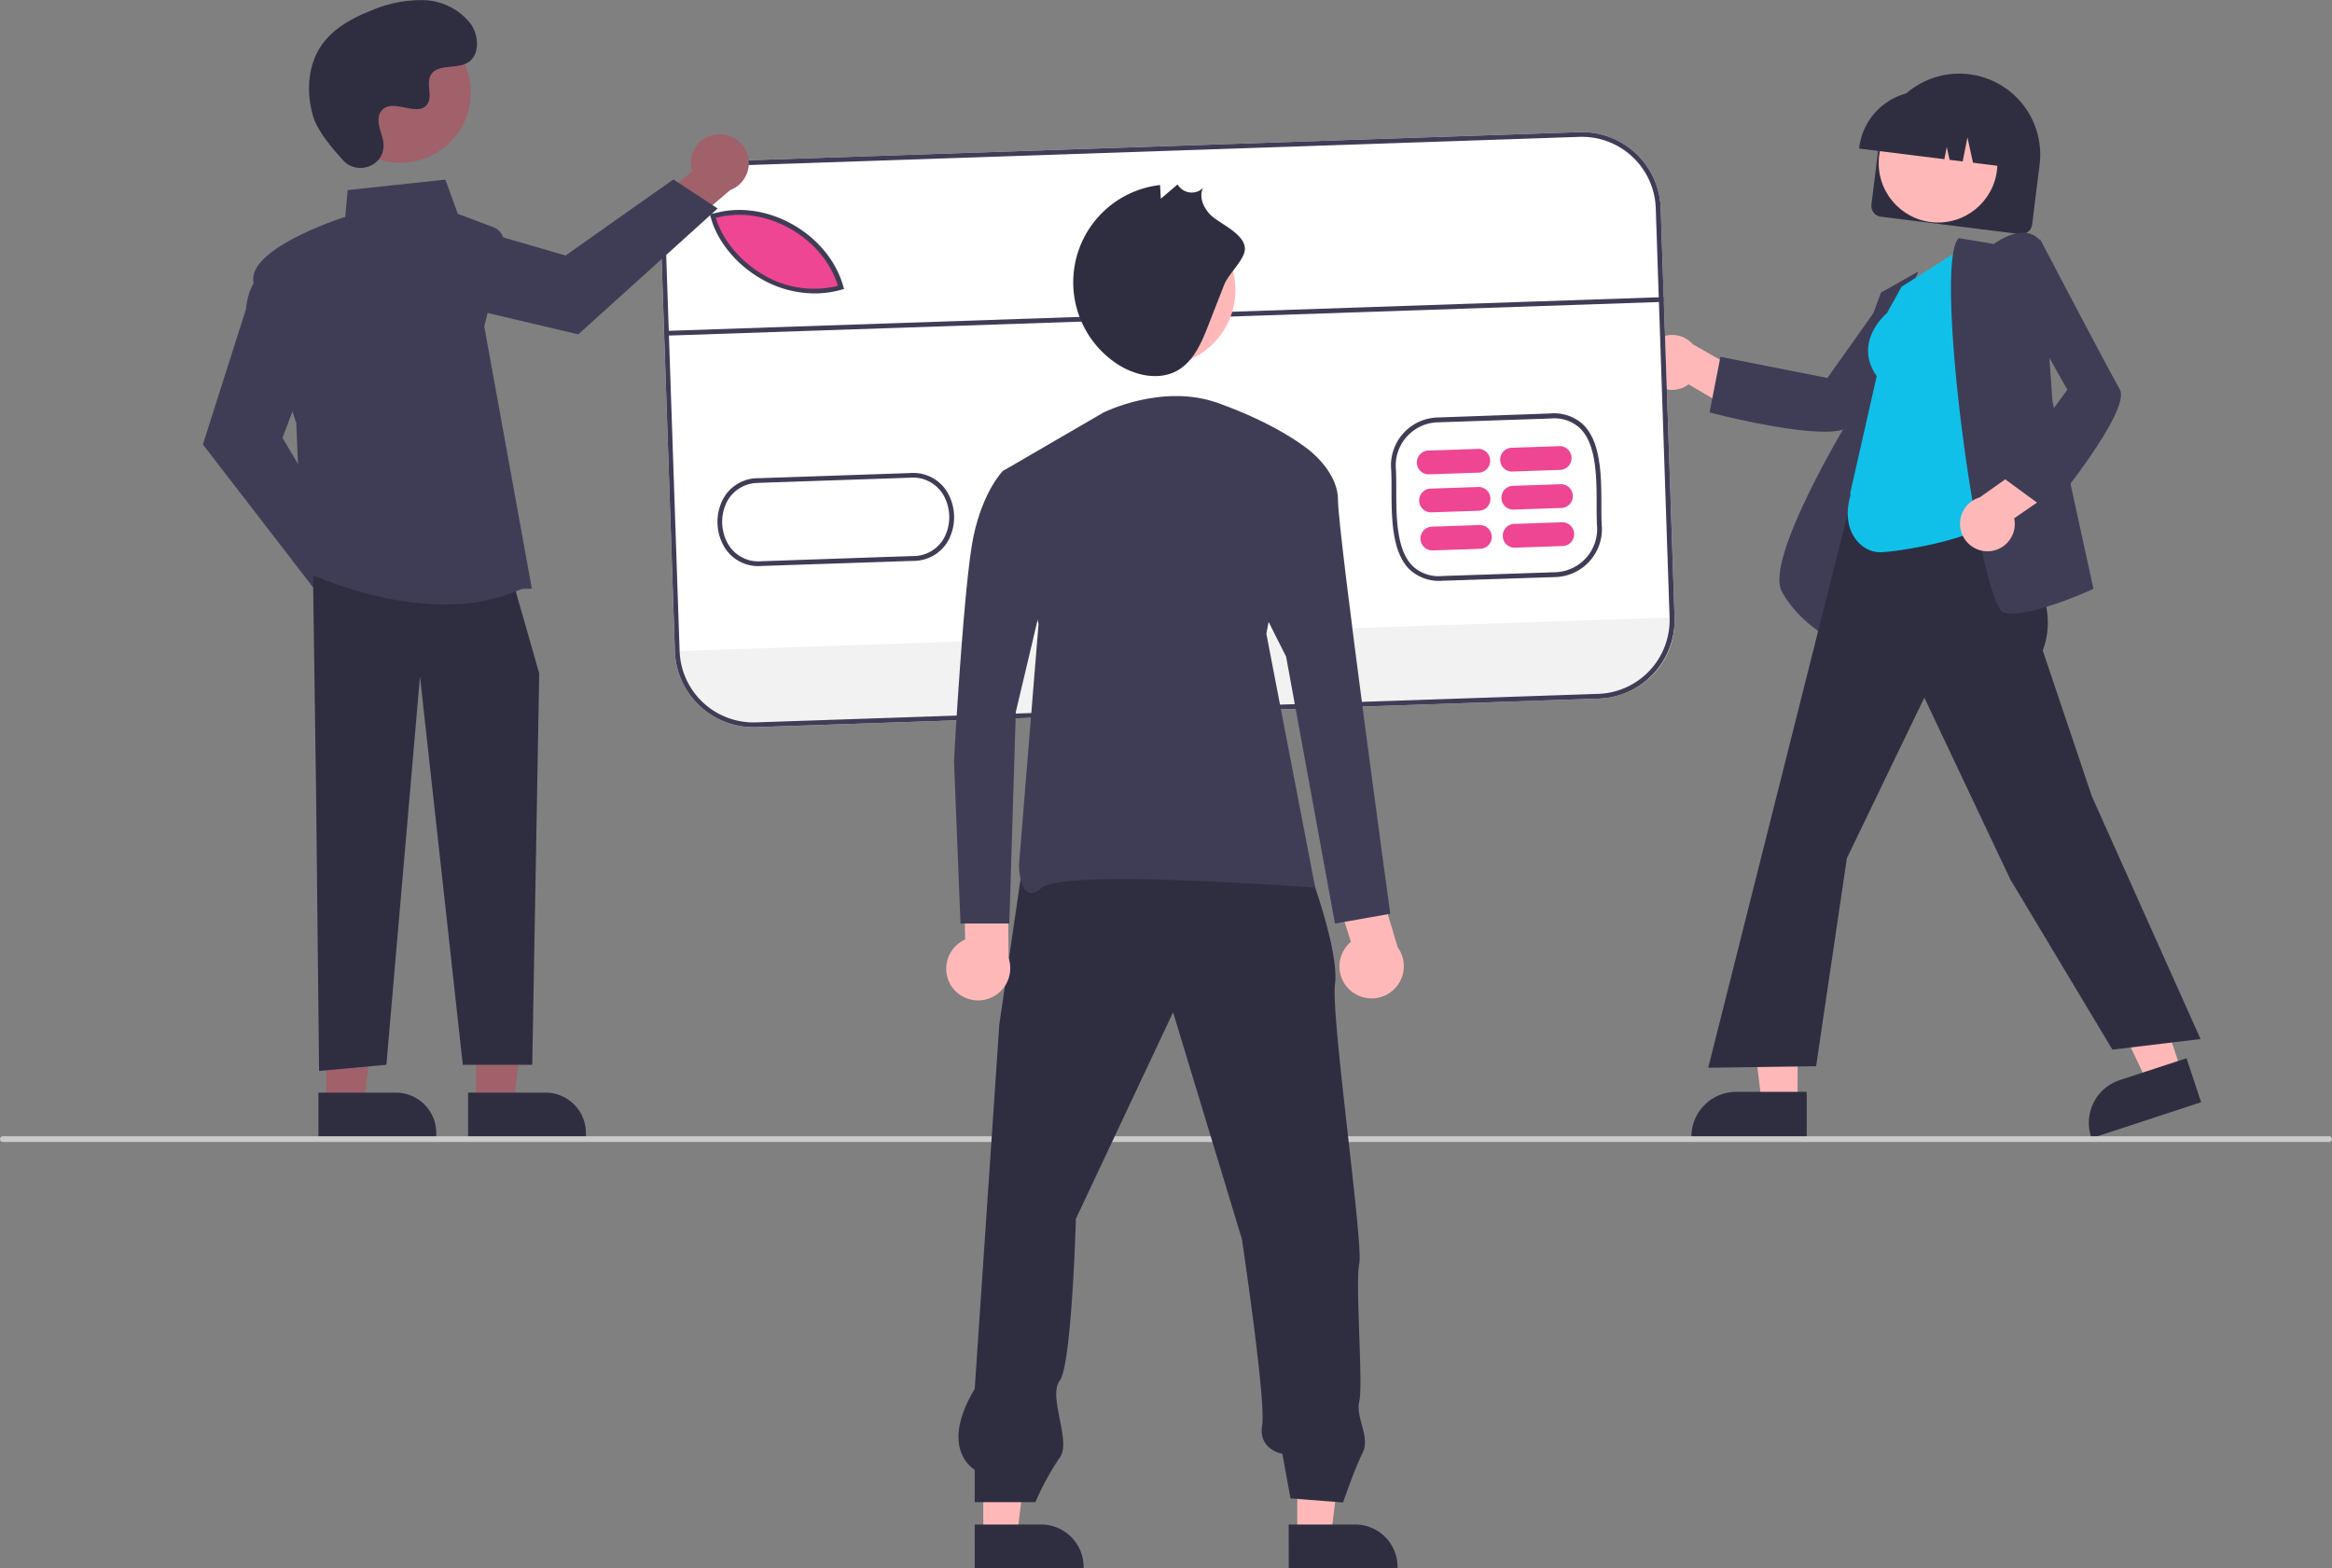 <svg id="Layer_1" data-name="Layer 1" xmlns="http://www.w3.org/2000/svg" viewBox="0 0 490.68 330"><rect x="0" y="0" width="490.68" height="330" fill="#808080" stroke="none"/><defs><style>.cls-1{fill:#2f2e41;}.cls-2{fill:#ffb8b8;}.cls-3{fill:#3f3d56;}.cls-4{fill:#10c0e8;}.cls-5{fill:#fff;}.cls-6{fill:#f2f2f2;}.cls-7{fill:#ee4693;}.cls-8{fill:#a0616a;}.cls-9{fill:#cacaca;}</style></defs><title>Artboard 52</title><path class="cls-1" d="M393.77,43.06l1.57-12.62a17,17,0,0,1,33.82,4.19v0l-1.58,12.62a2.29,2.29,0,0,1-2.55,2l-29.28-3.65A2.29,2.29,0,0,1,393.77,43.06Z"/><circle class="cls-2" cx="407.79" cy="34.33" r="12.49"/><path class="cls-1" d="M391.21,31a13.5,13.5,0,0,1,15.05-11.7l2.52.31a13.5,13.5,0,0,1,11.71,15.05l0,.25-5.34-.67-1.18-5.32-1,5.05-2.75-.34-.6-2.69-.51,2.55-17.9-2.23Z"/><path class="cls-2" d="M346.69,78.9a5.75,5.75,0,0,0,7.74,2.51,5.16,5.16,0,0,0,.86-.54l11.34,6.65,5.73-5.91L356.2,72.45a5.79,5.79,0,0,0-9.51,6.45Z"/><path class="cls-3" d="M383.88,90.84c-8.37,0-23.1-3.75-23.92-4l-.25-.06L362,75.08l22.5,4.45,12.22-17.21,14-1.43-.39.52c-.18.24-18.27,24-21.08,28C388.59,90.46,386.56,90.84,383.88,90.84Z"/><path class="cls-3" d="M386.12,134.89l-.33-.16c-.08,0-7.19-3.49-10.87-10.25s13.49-35.22,14.69-37.2l0-9.06,6.17-16.66,7.88-4.45-6.76,15.77Z"/><polygon class="cls-2" points="378.23 232.19 370.71 232.19 367.13 203.17 378.24 203.17 378.23 232.19"/><path class="cls-1" d="M380.15,239.49H355.89v-.31a9.44,9.44,0,0,1,9.45-9.44h14.81Z"/><polygon class="cls-2" points="459.05 225.6 451.9 227.94 439.46 201.48 450.01 198.02 459.05 225.6"/><path class="cls-1" d="M463.14,231.93l-23.05,7.56-.1-.29a9.45,9.45,0,0,1,6-11.92h0l14.08-4.61Z"/><path class="cls-1" d="M444.48,220.86,423,185.05l-18.1-38.26-16.3,33.8-6.47,43.76-22.7.32.09-.36,34.74-138,27.2,4.07-1.24,18,.74,1c6.15,8.73,12.5,17.76,8.86,27.49l10.33,30.68,22.87,51.08Z"/><path class="cls-4" d="M395.53,116.2c-3.94,0-8.44-4.5-6.11-12.18l-.15-.11,5.61-24.76c-4.89-7,1.56-12.77,2.16-13.28l3.08-5.54,13.58-8.62,6.87,57.1-.1.09C415.51,113.65,398.84,116.2,395.53,116.2Z"/><path class="cls-3" d="M423.34,129.09a6.65,6.65,0,0,1-1.6-.17c-.53-.13-1.38-.81-2.7-5.11-5.26-17.1-11.46-68.56-7-73.6l.1-.11,7.4,1.23c.61-.45,3.84-2.71,6.82-2.32a4.52,4.52,0,0,1,3.09,1.83l.05.07,2.36,33.53,8.63,39.46-.2.09C439.83,124.22,429.05,129.09,423.34,129.09Z"/><path class="cls-2" d="M418.37,116a5.75,5.75,0,0,0,5.56-5.94,5.69,5.69,0,0,0-.12-1l10.83-7.46-2.93-7.68-15.15,10.74A5.79,5.79,0,0,0,418.37,116Z"/><path class="cls-3" d="M431.06,107.55l-9.65-7.07L435,82l-10.4-18.36,4.65-13.31.31.57c.14.27,14,26.74,16.46,31,2.52,4.41-14.05,24.62-14.76,25.47Z"/><path class="cls-5" d="M336.35,147l-177.26,6A16.55,16.55,0,0,1,142,137L139.09,50.9a16.55,16.55,0,0,1,16-17.09l177.26-6a16.56,16.56,0,0,1,17.08,16l2.92,86.12A16.54,16.54,0,0,1,336.35,147Z"/><path class="cls-6" d="M352.31,129.89v.46a15.78,15.78,0,0,1-15.24,16.31l-178.14,6a15.8,15.8,0,0,1-16.32-15.25V137Z"/><path class="cls-7" d="M177.32,60.63c-12.77,3.61-24.66-5.9-27-15l.89-.19C162,42.65,174.37,50,177.32,60.63Z"/><path class="cls-3" d="M303.53,122.2a9.1,9.1,0,0,1-6.88-2.32c-3.83-3.68-3.85-11-3.86-16.95,0-1.72,0-3.35-.11-4.71v0a10.09,10.09,0,0,1,9.69-10.37L326.21,87a9,9,0,0,1,6.88,2.31c3.83,3.69,3.85,11,3.86,17,0,1.73,0,3.35.11,4.71a10.1,10.1,0,0,1-9.69,10.4Zm-9.85-24c.1,1.39.11,3,.11,4.76,0,5.73,0,12.85,3.55,16.24a8,8,0,0,0,6.16,2l23.83-.8a9.1,9.1,0,0,0,8.73-9.34c-.1-1.38-.11-3-.11-4.77,0-5.72,0-12.84-3.55-16.23a8,8,0,0,0-6.15-2l-23.84.81A9.1,9.1,0,0,0,293.68,98.16Z"/><path class="cls-3" d="M172.08,61.73a22.46,22.46,0,0,1-11.92-3.06c-5.28-3-9.37-8.06-10.65-13.1l-.13-.5,1.39-.3c10.93-2.8,23.65,4.61,26.69,15.55l.13.49-.47.13A20.94,20.94,0,0,1,172.08,61.73Zm-21.46-15.9c1.35,4.61,5.16,9.16,10,12a20.92,20.92,0,0,0,15.69,2.31c-3.14-10.19-15.07-17-25.34-14.37Z"/><path class="cls-3" d="M160.12,119.1a8.32,8.32,0,0,1-7.64-3.88,10.42,10.42,0,0,1-.35-10.2,8.35,8.35,0,0,1,7.54-4.4l31.77-1.08a8.38,8.38,0,0,1,7.81,3.89,10.42,10.42,0,0,1,.34,10.19,8.37,8.37,0,0,1-7.53,4.4l-31.77,1.07Zm-.57-17.48A7.4,7.4,0,0,0,153,105.5a9.39,9.39,0,0,0,.32,9.18,7.36,7.36,0,0,0,6.92,3.41L192,117a7.39,7.39,0,0,0,6.68-3.87,9.38,9.38,0,0,0-.31-9.19,7.42,7.42,0,0,0-6.92-3.42l-31.79,1.08Z"/><path class="cls-7" d="M310.92,99.46l-10,.34a2.51,2.51,0,1,1-.17-5h0l10-.34a2.51,2.51,0,1,1,.17,5Z"/><path class="cls-7" d="M311.19,107.47l-10,.34a2.5,2.5,0,1,1-.17-5h0l10-.34a2.5,2.5,0,1,1,.17,5Z"/><path class="cls-7" d="M311.47,115.48l-10,.34a2.5,2.5,0,1,1-.17-5l10-.34a2.5,2.5,0,1,1,.17,5Z"/><path class="cls-7" d="M328.45,98.87l-10,.34a2.51,2.51,0,1,1-.17-5h0l10-.34a2.51,2.51,0,0,1,.18,5Z"/><path class="cls-7" d="M328.72,106.88l-10,.34a2.51,2.51,0,1,1-.17-5h0l10-.34a2.51,2.51,0,0,1,.18,5Z"/><path class="cls-7" d="M329,114.89l-10,.34a2.51,2.51,0,1,1-.17-5h0l10-.34a2.51,2.51,0,0,1,.17,5Z"/><rect class="cls-3" x="140.28" y="66.07" width="209.82" height="1" transform="translate(-2.11 8.34) rotate(-1.94)"/><path class="cls-3" d="M336.35,147l-177.26,6A16.55,16.55,0,0,1,142,137L139.09,50.9a16.55,16.55,0,0,1,16-17.09l177.26-6a16.56,16.56,0,0,1,17.08,16l2.92,86.12A16.54,16.54,0,0,1,336.35,147ZM155.08,34.81a15.55,15.55,0,0,0-15,16L143,137a15.55,15.55,0,0,0,16.05,15l177.25-6a15.55,15.55,0,0,0,15-16.05L348.39,43.8a15.55,15.55,0,0,0-16.05-15Z"/><path class="cls-8" d="M82.38,125.67a6,6,0,0,0-6.31-5.74,5.4,5.4,0,0,0-1.06.14l-8-11.24L59,112l11.49,15.72a6.07,6.07,0,0,0,11.87-2.06Z"/><path class="cls-3" d="M66.83,124.83,42.69,93.52l9.05-28.43C52.4,58,56.87,56,57.06,55.87l.29-.13,7.87,21L59.44,92.14,73.63,116Z"/><path class="cls-8" d="M150.66,28.3A6,6,0,0,0,145.42,35a6.24,6.24,0,0,0,.23,1L135.06,44.9l3.79,7.74L153.63,40a6.06,6.06,0,0,0-3-11.67Z"/><path class="cls-3" d="M151,43.87,121.68,70.35l-29-6.82c-7.18-.11-9.51-4.41-9.61-4.59l-.15-.28,20.32-9.47L119,53.76l22.69-16Z"/><polygon class="cls-8" points="100.18 232.16 108.07 232.16 111.82 201.74 100.18 201.74 100.18 232.16"/><path class="cls-1" d="M123.28,239.49H98.49v-9.58h16.3a8.49,8.49,0,0,1,8.49,8.49h0v1.09Z"/><polygon class="cls-8" points="68.66 232.16 76.55 232.16 80.3 201.74 68.66 201.74 68.66 232.16"/><path class="cls-1" d="M91.76,239.49H67v-9.58h16.3a8.49,8.49,0,0,1,8.49,8.49h0v1.09Z"/><polygon class="cls-1" points="65.86 121.12 66.5 166.16 67.14 225.34 81.3 224.05 88.37 142.35 97.38 224.05 111.99 224.05 113.46 141.71 108.31 123.69 65.86 121.12"/><path class="cls-3" d="M93.56,127.17c-15.4,0-29.58-7-29.77-7.06l-.16-.08L62.34,89c-.37-1.09-7.75-22.72-9-29.59S70.42,46.34,72.65,45.63L73.16,40l20.56-2.21L96.33,45l7.38,2.76A3.65,3.65,0,0,1,106,52l-4.1,16.68,10,55.17-2.15.09A39.28,39.28,0,0,1,93.56,127.17Z"/><circle class="cls-8" cx="84.24" cy="19.45" r="14.81"/><path class="cls-1" d="M72.25,33.79c2.82,3,8.06,1.39,8.43-2.72a4.3,4.3,0,0,0,0-.95c-.18-1.82-1.24-3.48-1-5.4a2.79,2.79,0,0,1,.51-1.32c2.25-3,7.53,1.35,9.65-1.38,1.3-1.67-.23-4.3.77-6.17,1.32-2.47,5.22-1.25,7.67-2.6,2.73-1.5,2.56-5.68.77-8.22a13,13,0,0,0-9.81-5A26.44,26.44,0,0,0,78.17,2.2c-4,1.56-8,3.73-10.47,7.26-3,4.29-3.29,10.06-1.79,15.09C66.83,27.6,70,31.33,72.25,33.79Z"/><path class="cls-9" d="M490.08,240.29H.6a.6.6,0,0,1,0-1.2H490.08a.6.6,0,1,1,0,1.2Z"/><polygon class="cls-2" points="272.96 323.11 280.06 323.11 283.44 295.71 272.96 295.71 272.96 323.11"/><path class="cls-1" d="M271.15,320.79h14a8.92,8.92,0,0,1,8.91,8.92V330h-22.9Z"/><polygon class="cls-2" points="206.9 323.11 214 323.11 217.38 295.71 206.9 295.71 206.9 323.11"/><path class="cls-1" d="M205.09,320.79h14a8.92,8.92,0,0,1,8.91,8.92V330h-22.9Z"/><path class="cls-1" d="M275.79,184.06s6,16.18,5.11,23,6,54.52,5.11,58.78.85,25.55,0,29,2.39,7.48.69,10.88-4.1,10.42-4.1,10.42l-11.07-.86-1.7-9.37s-5.11-.85-4.26-6-4.26-39.18-4.26-39.18L246.83,213l-20.45,43.45s-.85,30.66-3.4,34.07,2.55,12.78,0,16.18a56.76,56.76,0,0,0-5.12,9.38H205.09v-6.82s-7.67-4.26,0-17l5.18-76.73,5.11-34.93Z"/><circle class="cls-2" cx="244.03" cy="61.04" r="15.91"/><path class="cls-1" d="M257.57,59.94l-3.36,8.6c-1.38,3.53-3,7.3-6.2,9.27-4,2.43-9.33,1.25-13.19-1.39a20.6,20.6,0,0,1,9.27-37.49l.16,2.88,3.53-3a3.44,3.44,0,0,0,4.7,1.24,3.39,3.39,0,0,0,.64-.49c-.92,1.93.15,4.27,1.69,5.75,1.91,1.81,7.34,4,7.12,7.22C261.78,54.73,258.45,57.7,257.57,59.94Z"/><path class="cls-2" d="M200.24,207.59a6.73,6.73,0,0,1,1.84-9.34,6.64,6.64,0,0,1,1-.57l-.32-15.4,9.3-2.47.15,21.74a6.77,6.77,0,0,1-12,6Z"/><path class="cls-3" d="M232.22,86.78s12.32-6.16,24-2S274,93.63,274,93.63l-7.54,39.73,10.28,53.43s-52.74-4.11-57.54,0-4.79-4.8-4.79-4.8l4.11-50.69L211,99.11Z"/><path class="cls-2" d="M284.25,208.51a6.75,6.75,0,0,1-.85-9.49,5.56,5.56,0,0,1,.84-.84l-4.63-14.69,8.24-5,6.24,20.83a6.78,6.78,0,0,1-9.84,9.18Z"/><path class="cls-3" d="M269.2,93.63H274s7.53,4.8,7.53,11.64,11,87,11,87l-11.64,2.06-10.28-56.17L263,123.08Z"/><path class="cls-3" d="M224,99.11H211s-4.11,4.11-6.16,13.7-4.11,47.26-4.11,47.26l1.37,34.25h10.27l1.37-44.52L220.57,121Z"/></svg>